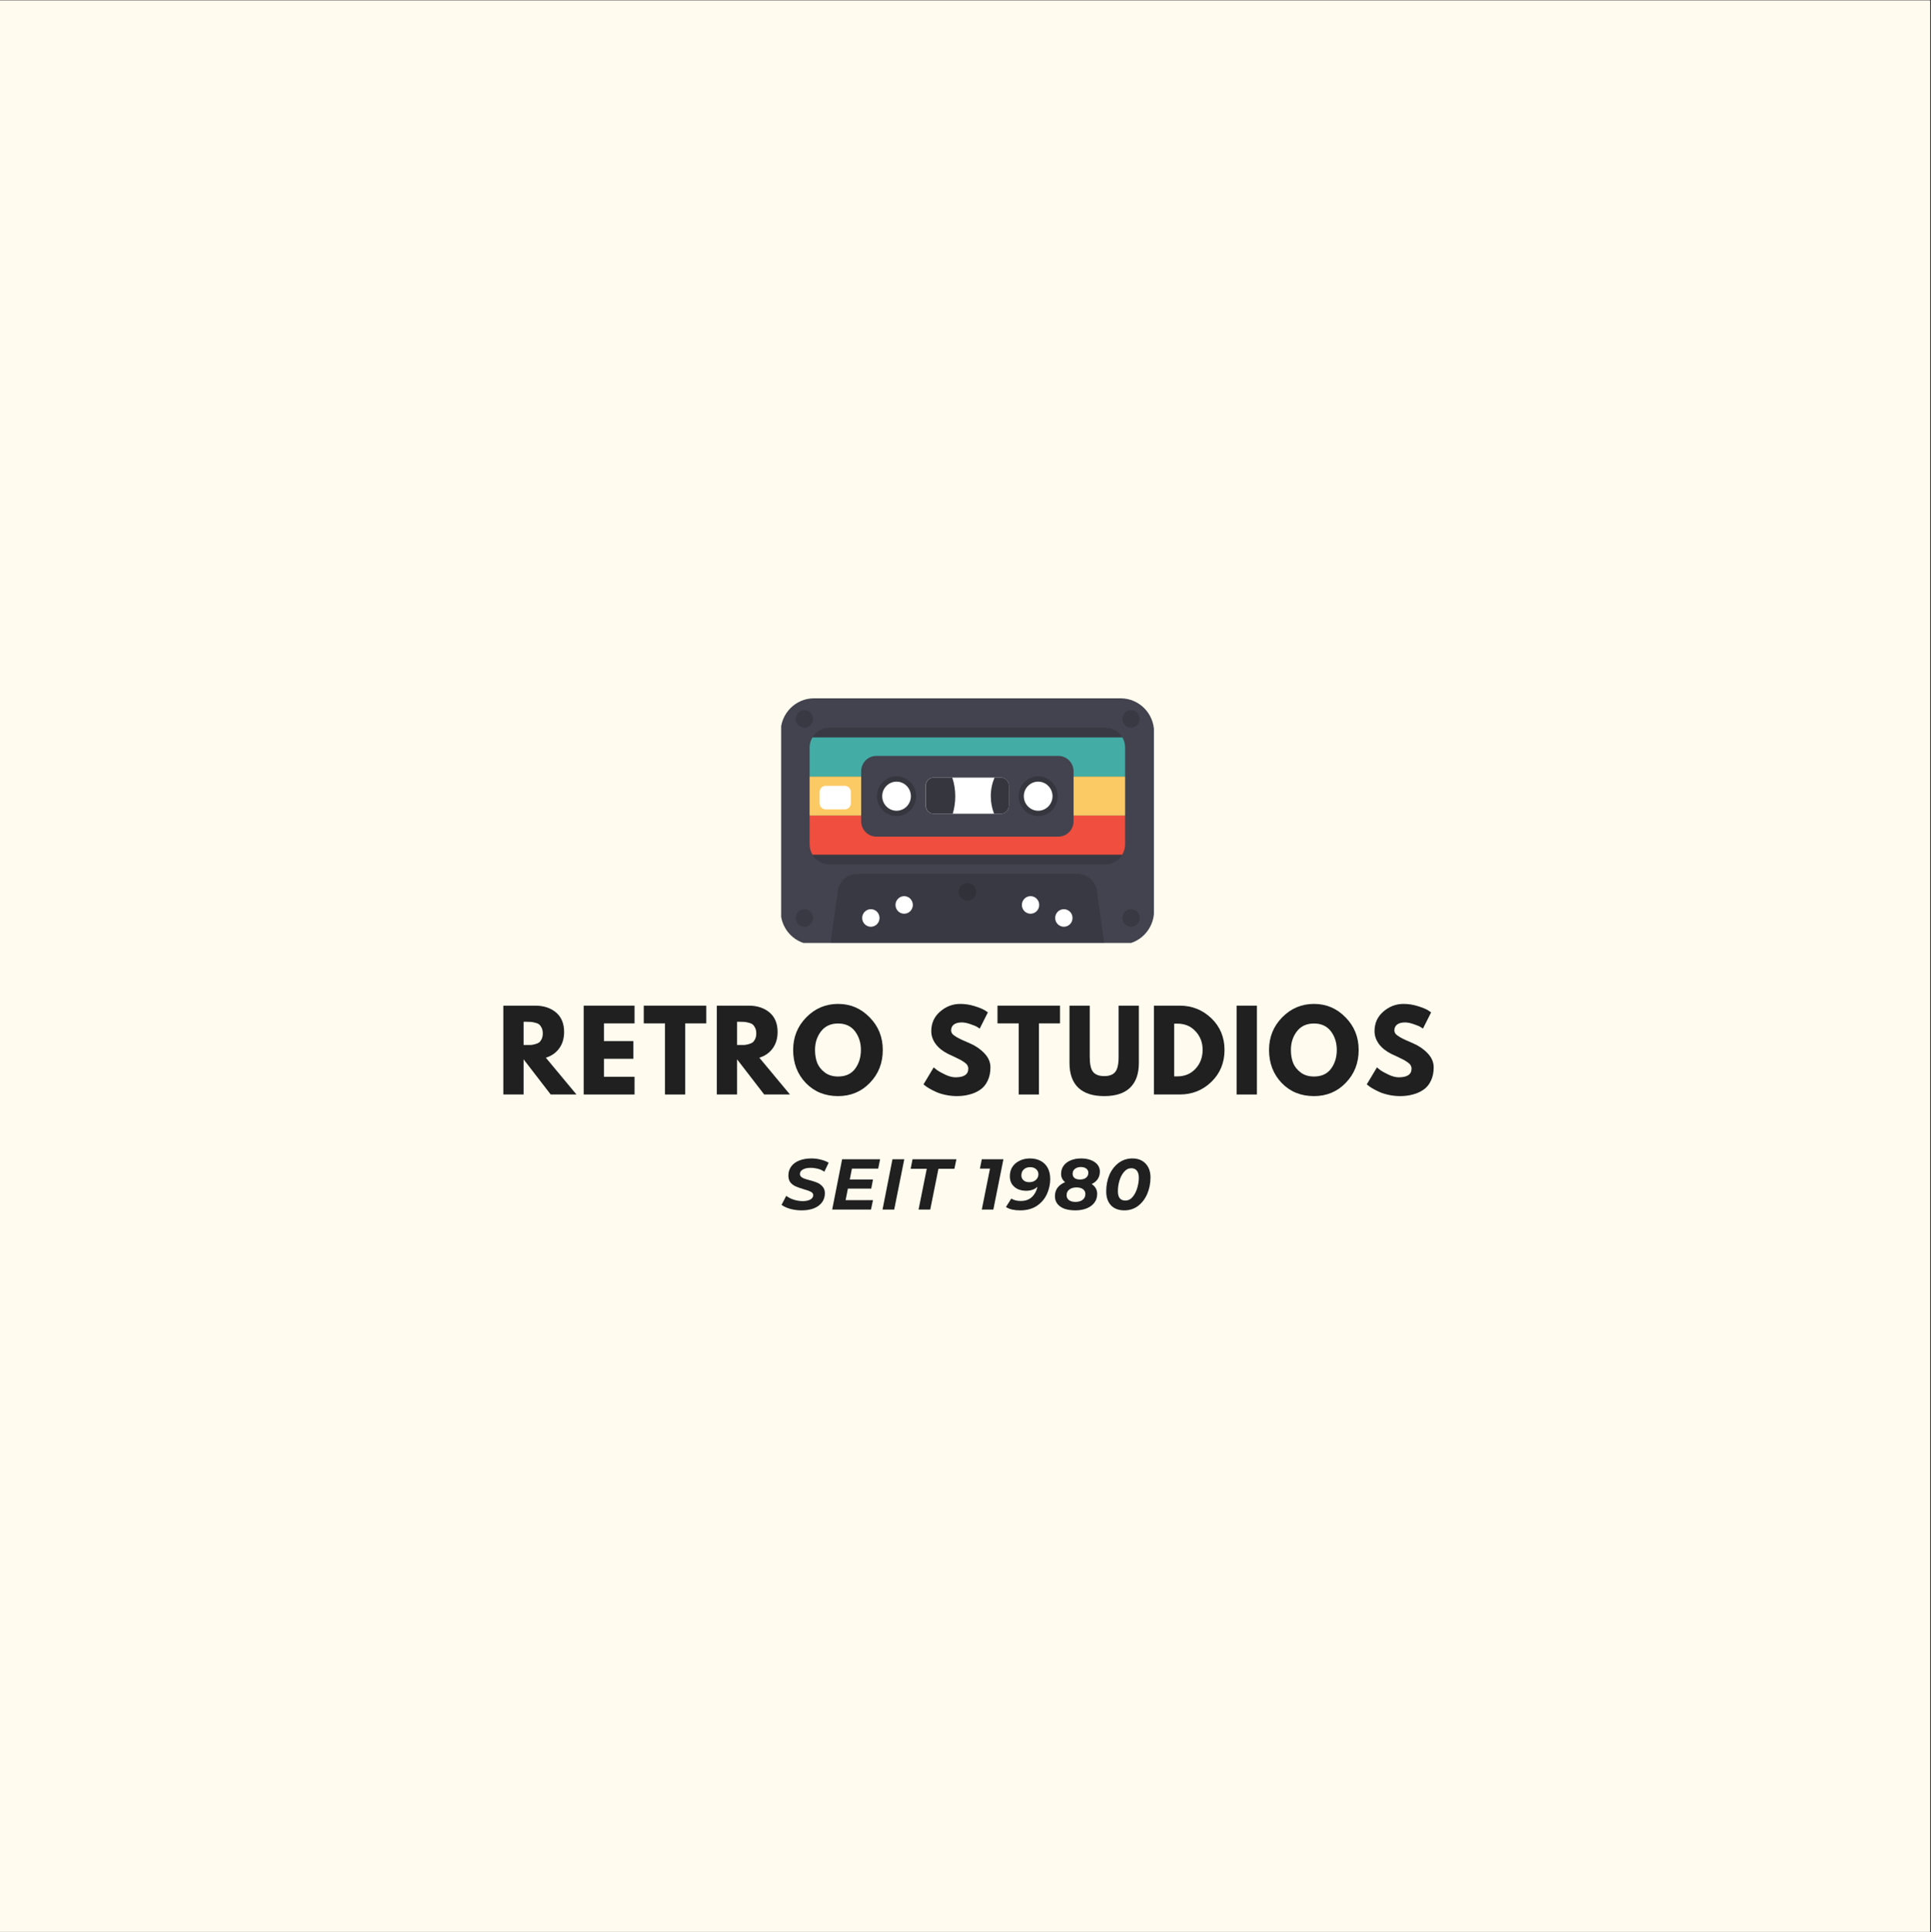 <?xml version="1.0" encoding="iso-8859-1"?>
<svg xmlns="http://www.w3.org/2000/svg" xmlns:xlink="http://www.w3.org/1999/xlink" width="224.88pt" height="225pt" viewBox="0 0 224.88 225" version="1.2">
	
	

	
	<rect x="0" y="0" width="224.88" height="225" fill="#333333" stroke="none"/>
	
	

	
	<defs>
		
		

		
		<g>
			
			

			
			<symbol overflow="visible" id="glyph0-0">
				
				

				
				<path style="stroke:none;" d="" animation_id="0"/>
				
				

			
			</symbol>
			
			

			
			<symbol overflow="visible" id="glyph0-1">
				
				

				
				<path style="stroke:none;" d="M 0.75 -10.344 L 4.453 -10.344 C 5.453 -10.344 6.266 -10.078 6.891 -9.547 C 7.516 -9.016 7.828 -8.258 7.828 -7.281 C 7.828 -6.52 7.633 -5.879 7.25 -5.359 C 6.875 -4.848 6.359 -4.488 5.703 -4.281 L 9.266 0 L 6.266 0 L 3.109 -4.094 L 3.109 0 L 0.75 0 Z M 3.109 -5.766 L 3.391 -5.766 C 3.609 -5.766 3.789 -5.766 3.938 -5.766 C 4.094 -5.773 4.266 -5.805 4.453 -5.859 C 4.648 -5.91 4.805 -5.977 4.922 -6.062 C 5.035 -6.156 5.133 -6.289 5.219 -6.469 C 5.301 -6.645 5.344 -6.859 5.344 -7.109 C 5.344 -7.359 5.301 -7.57 5.219 -7.75 C 5.133 -7.926 5.035 -8.062 4.922 -8.156 C 4.805 -8.25 4.648 -8.316 4.453 -8.359 C 4.266 -8.41 4.094 -8.441 3.938 -8.453 C 3.789 -8.461 3.609 -8.469 3.391 -8.469 L 3.109 -8.469 Z M 3.109 -5.766 " animation_id="1"/>
				
				

			
			</symbol>
			
			

			
			<symbol overflow="visible" id="glyph0-2">
				
				

				
				<path style="stroke:none;" d="M 6.672 -10.344 L 6.672 -8.281 L 3.109 -8.281 L 3.109 -6.219 L 6.531 -6.219 L 6.531 -4.156 L 3.109 -4.156 L 3.109 -2.062 L 6.672 -2.062 L 6.672 0 L 0.75 0 L 0.75 -10.344 Z M 6.672 -10.344 " animation_id="2"/>
				
				

			
			</symbol>
			
			

			
			<symbol overflow="visible" id="glyph0-3">
				
				

				
				<path style="stroke:none;" d="M 0.094 -8.281 L 0.094 -10.344 L 7.375 -10.344 L 7.375 -8.281 L 4.922 -8.281 L 4.922 0 L 2.562 0 L 2.562 -8.281 Z M 0.094 -8.281 " animation_id="3"/>
				
				

			
			</symbol>
			
			

			
			<symbol overflow="visible" id="glyph0-4">
				
				

				
				<path style="stroke:none;" d="M 0.281 -5.188 C 0.281 -6.676 0.789 -7.941 1.812 -8.984 C 2.832 -10.023 4.066 -10.547 5.516 -10.547 C 6.953 -10.547 8.176 -10.023 9.188 -8.984 C 10.207 -7.953 10.719 -6.688 10.719 -5.188 C 10.719 -3.664 10.219 -2.391 9.219 -1.359 C 8.227 -0.328 6.992 0.188 5.516 0.188 C 3.992 0.188 2.738 -0.32 1.75 -1.344 C 0.77 -2.375 0.281 -3.656 0.281 -5.188 Z M 2.828 -5.188 C 2.828 -4.633 2.91 -4.133 3.078 -3.688 C 3.254 -3.25 3.551 -2.875 3.969 -2.562 C 4.383 -2.25 4.898 -2.094 5.516 -2.094 C 6.391 -2.094 7.051 -2.395 7.5 -3 C 7.945 -3.602 8.172 -4.332 8.172 -5.188 C 8.172 -6.031 7.941 -6.754 7.484 -7.359 C 7.023 -7.961 6.367 -8.266 5.516 -8.266 C 4.66 -8.266 4 -7.961 3.531 -7.359 C 3.062 -6.754 2.828 -6.031 2.828 -5.188 Z M 2.828 -5.188 " animation_id="4"/>
				
				

			
			</symbol>
			
			

			
			<symbol overflow="visible" id="glyph0-5">
				
				

				
				<path style="stroke:none;" d="" animation_id="5"/>
				
				

			
			</symbol>
			
			

			
			<symbol overflow="visible" id="glyph0-6">
				
				

				
				<path style="stroke:none;" d="M 4.562 -10.547 C 5.125 -10.547 5.672 -10.461 6.203 -10.297 C 6.742 -10.129 7.145 -9.969 7.406 -9.812 L 7.781 -9.562 L 6.828 -7.672 C 6.754 -7.723 6.648 -7.789 6.516 -7.875 C 6.379 -7.957 6.125 -8.062 5.75 -8.188 C 5.383 -8.32 5.047 -8.391 4.734 -8.391 C 4.336 -8.391 4.031 -8.305 3.812 -8.141 C 3.602 -7.973 3.5 -7.75 3.5 -7.469 C 3.5 -7.32 3.547 -7.188 3.641 -7.062 C 3.742 -6.945 3.914 -6.816 4.156 -6.672 C 4.406 -6.535 4.617 -6.426 4.797 -6.344 C 4.984 -6.258 5.27 -6.133 5.656 -5.969 C 6.32 -5.688 6.891 -5.301 7.359 -4.812 C 7.836 -4.32 8.078 -3.77 8.078 -3.156 C 8.078 -2.562 7.969 -2.039 7.75 -1.594 C 7.539 -1.145 7.25 -0.797 6.875 -0.547 C 6.508 -0.297 6.098 -0.113 5.641 0 C 5.191 0.125 4.703 0.188 4.172 0.188 C 3.723 0.188 3.281 0.141 2.844 0.047 C 2.414 -0.047 2.051 -0.16 1.75 -0.297 C 1.457 -0.43 1.191 -0.566 0.953 -0.703 C 0.723 -0.836 0.555 -0.953 0.453 -1.047 L 0.281 -1.172 L 1.469 -3.156 C 1.57 -3.07 1.707 -2.961 1.875 -2.828 C 2.051 -2.703 2.363 -2.531 2.812 -2.312 C 3.258 -2.102 3.656 -2 4 -2 C 5 -2 5.5 -2.336 5.5 -3.016 C 5.5 -3.148 5.461 -3.281 5.391 -3.406 C 5.316 -3.531 5.191 -3.648 5.016 -3.766 C 4.836 -3.891 4.676 -3.988 4.531 -4.062 C 4.395 -4.133 4.172 -4.242 3.859 -4.391 C 3.547 -4.535 3.312 -4.645 3.156 -4.719 C 2.531 -5.031 2.047 -5.414 1.703 -5.875 C 1.359 -6.344 1.188 -6.844 1.188 -7.375 C 1.188 -8.301 1.531 -9.062 2.219 -9.656 C 2.906 -10.25 3.688 -10.547 4.562 -10.547 Z M 4.562 -10.547 " animation_id="6"/>
				
				

			
			</symbol>
			
			

			
			<symbol overflow="visible" id="glyph0-7">
				
				

				
				<path style="stroke:none;" d="M 8.703 -10.344 L 8.703 -3.672 C 8.703 -2.398 8.359 -1.438 7.672 -0.781 C 6.992 -0.133 5.992 0.188 4.672 0.188 C 3.348 0.188 2.344 -0.133 1.656 -0.781 C 0.969 -1.438 0.625 -2.398 0.625 -3.672 L 0.625 -10.344 L 2.984 -10.344 L 2.984 -4.359 C 2.984 -3.523 3.113 -2.945 3.375 -2.625 C 3.645 -2.301 4.078 -2.141 4.672 -2.141 C 5.266 -2.141 5.691 -2.301 5.953 -2.625 C 6.211 -2.945 6.344 -3.523 6.344 -4.359 L 6.344 -10.344 Z M 8.703 -10.344 " animation_id="7"/>
				
				

			
			</symbol>
			
			

			
			<symbol overflow="visible" id="glyph0-8">
				
				

				
				<path style="stroke:none;" d="M 0.75 -10.344 L 3.75 -10.344 C 5.188 -10.344 6.414 -9.852 7.438 -8.875 C 8.457 -7.895 8.969 -6.664 8.969 -5.188 C 8.969 -3.695 8.457 -2.457 7.438 -1.469 C 6.426 -0.488 5.195 0 3.75 0 L 0.75 0 Z M 3.109 -2.109 L 3.469 -2.109 C 4.332 -2.109 5.035 -2.398 5.578 -2.984 C 6.129 -3.566 6.41 -4.297 6.422 -5.172 C 6.422 -6.047 6.145 -6.773 5.594 -7.359 C 5.051 -7.953 4.344 -8.25 3.469 -8.25 L 3.109 -8.25 Z M 3.109 -2.109 " animation_id="8"/>
				
				

			
			</symbol>
			
			

			
			<symbol overflow="visible" id="glyph0-9">
				
				

				
				<path style="stroke:none;" d="M 3.109 -10.344 L 3.109 0 L 0.75 0 L 0.75 -10.344 Z M 3.109 -10.344 " animation_id="9"/>
				
				

			
			</symbol>
			
			

			
			<symbol overflow="visible" id="glyph1-0">
				
				

				
				<path style="stroke:none;" d="M 1.047 -5.859 L 5.297 -5.859 L 4.125 0 L -0.109 0 Z M 3.562 -0.578 L 4.5 -5.266 L 1.609 -5.266 L 0.672 -0.578 Z M 3.562 -0.578 " animation_id="10"/>
				
				

			
			</symbol>
			
			

			
			<symbol overflow="visible" id="glyph1-1">
				
				

				
				<path style="stroke:none;" d="M 2.281 0.094 C 1.82 0.094 1.379 0.035 0.953 -0.078 C 0.523 -0.203 0.188 -0.359 -0.062 -0.547 L 0.484 -1.594 C 0.754 -1.395 1.055 -1.242 1.391 -1.141 C 1.723 -1.035 2.066 -0.984 2.422 -0.984 C 2.785 -0.984 3.078 -1.047 3.297 -1.172 C 3.516 -1.297 3.625 -1.461 3.625 -1.672 C 3.625 -1.848 3.535 -1.977 3.359 -2.062 C 3.191 -2.156 2.922 -2.254 2.547 -2.359 C 2.16 -2.473 1.848 -2.582 1.609 -2.688 C 1.367 -2.789 1.16 -2.941 0.984 -3.141 C 0.816 -3.348 0.734 -3.625 0.734 -3.969 C 0.734 -4.363 0.844 -4.711 1.062 -5.016 C 1.281 -5.316 1.586 -5.547 1.984 -5.703 C 2.391 -5.867 2.863 -5.953 3.406 -5.953 C 3.801 -5.953 4.172 -5.906 4.516 -5.812 C 4.867 -5.727 5.172 -5.609 5.422 -5.453 L 4.922 -4.406 C 4.703 -4.562 4.453 -4.676 4.172 -4.75 C 3.898 -4.82 3.617 -4.859 3.328 -4.859 C 2.941 -4.859 2.633 -4.789 2.406 -4.656 C 2.188 -4.531 2.078 -4.359 2.078 -4.141 C 2.078 -4.016 2.125 -3.906 2.219 -3.812 C 2.312 -3.727 2.43 -3.66 2.578 -3.609 C 2.723 -3.555 2.926 -3.492 3.188 -3.422 C 3.562 -3.328 3.867 -3.227 4.109 -3.125 C 4.348 -3.02 4.551 -2.867 4.719 -2.672 C 4.895 -2.473 4.984 -2.211 4.984 -1.891 C 4.984 -1.484 4.867 -1.129 4.641 -0.828 C 4.422 -0.535 4.109 -0.305 3.703 -0.141 C 3.297 0.016 2.82 0.094 2.281 0.094 Z M 2.281 0.094 " animation_id="11"/>
				
				

			
			</symbol>
			
			

			
			<symbol overflow="visible" id="glyph1-2">
				
				

				
				<path style="stroke:none;" d="M 2.547 -4.766 L 2.297 -3.5 L 5 -3.5 L 4.797 -2.438 L 2.078 -2.438 L 1.812 -1.094 L 5 -1.094 L 4.766 0 L 0.25 0 L 1.406 -5.859 L 5.828 -5.859 L 5.609 -4.766 Z M 2.547 -4.766 " animation_id="12"/>
				
				

			
			</symbol>
			
			

			
			<symbol overflow="visible" id="glyph1-3">
				
				

				
				<path style="stroke:none;" d="M 1.406 -5.859 L 2.781 -5.859 L 1.609 0 L 0.25 0 Z M 1.406 -5.859 " animation_id="13"/>
				
				

			
			</symbol>
			
			

			
			<symbol overflow="visible" id="glyph1-4">
				
				

				
				<path style="stroke:none;" d="M 2.406 -4.75 L 0.531 -4.75 L 0.75 -5.859 L 5.859 -5.859 L 5.625 -4.75 L 3.766 -4.75 L 2.812 0 L 1.453 0 Z M 2.406 -4.75 " animation_id="14"/>
				
				

			
			</symbol>
			
			

			
			<symbol overflow="visible" id="glyph1-5">
				
				

				
				<path style="stroke:none;" d="" animation_id="15"/>
				
				

			
			</symbol>
			
			

			
			<symbol overflow="visible" id="glyph1-6">
				
				

				
				<path style="stroke:none;" d="M 3.297 -5.859 L 2.125 0 L 0.781 0 L 1.734 -4.766 L 0.562 -4.766 L 0.781 -5.859 Z M 3.297 -5.859 " animation_id="16"/>
				
				

			
			</symbol>
			
			

			
			<symbol overflow="visible" id="glyph1-7">
				
				

				
				<path style="stroke:none;" d="M 2.859 -5.953 C 3.328 -5.953 3.738 -5.859 4.094 -5.672 C 4.445 -5.492 4.723 -5.223 4.922 -4.859 C 5.117 -4.504 5.219 -4.066 5.219 -3.547 C 5.219 -2.961 5.094 -2.391 4.844 -1.828 C 4.594 -1.266 4.203 -0.801 3.672 -0.438 C 3.141 -0.082 2.484 0.094 1.703 0.094 C 1.379 0.094 1.07 0.062 0.781 0 C 0.488 -0.07 0.25 -0.172 0.062 -0.297 L 0.688 -1.281 C 0.969 -1.094 1.332 -1 1.781 -1 C 2.32 -1 2.754 -1.148 3.078 -1.453 C 3.41 -1.766 3.629 -2.164 3.734 -2.656 C 3.398 -2.344 2.961 -2.188 2.422 -2.188 C 2.066 -2.188 1.742 -2.25 1.453 -2.375 C 1.172 -2.508 0.941 -2.703 0.766 -2.953 C 0.598 -3.211 0.516 -3.52 0.516 -3.875 C 0.516 -4.289 0.613 -4.656 0.812 -4.969 C 1.02 -5.281 1.301 -5.52 1.656 -5.688 C 2.008 -5.863 2.41 -5.953 2.859 -5.953 Z M 2.781 -3.188 C 3.094 -3.188 3.348 -3.273 3.547 -3.453 C 3.742 -3.629 3.844 -3.848 3.844 -4.109 C 3.844 -4.348 3.754 -4.547 3.578 -4.703 C 3.398 -4.859 3.164 -4.938 2.875 -4.938 C 2.57 -4.938 2.328 -4.848 2.141 -4.672 C 1.953 -4.504 1.859 -4.273 1.859 -3.984 C 1.859 -3.742 1.941 -3.551 2.109 -3.406 C 2.273 -3.258 2.5 -3.188 2.781 -3.188 Z M 2.781 -3.188 " animation_id="17"/>
				
				

			
			</symbol>
			
			

			
			<symbol overflow="visible" id="glyph1-8">
				
				

				
				<path style="stroke:none;" d="M 4.469 -2.969 C 4.895 -2.688 5.109 -2.305 5.109 -1.828 C 5.109 -1.43 5 -1.086 4.781 -0.797 C 4.57 -0.516 4.273 -0.297 3.891 -0.141 C 3.504 0.016 3.062 0.094 2.562 0.094 C 2.082 0.094 1.66 0.031 1.297 -0.094 C 0.941 -0.227 0.664 -0.422 0.469 -0.672 C 0.281 -0.922 0.188 -1.211 0.188 -1.547 C 0.188 -1.93 0.285 -2.258 0.484 -2.531 C 0.691 -2.812 0.988 -3.031 1.375 -3.188 C 1.062 -3.438 0.906 -3.758 0.906 -4.156 C 0.906 -4.52 1.004 -4.836 1.203 -5.109 C 1.398 -5.379 1.676 -5.586 2.031 -5.734 C 2.383 -5.879 2.785 -5.953 3.234 -5.953 C 3.66 -5.953 4.035 -5.891 4.359 -5.766 C 4.691 -5.641 4.953 -5.461 5.141 -5.234 C 5.328 -5.004 5.422 -4.738 5.422 -4.438 C 5.422 -4.094 5.336 -3.797 5.172 -3.547 C 5.004 -3.305 4.77 -3.113 4.469 -2.969 Z M 3.203 -4.953 C 2.922 -4.953 2.691 -4.879 2.516 -4.734 C 2.336 -4.598 2.25 -4.406 2.25 -4.156 C 2.25 -3.957 2.32 -3.797 2.469 -3.672 C 2.625 -3.555 2.836 -3.5 3.109 -3.5 C 3.398 -3.5 3.633 -3.566 3.812 -3.703 C 3.988 -3.848 4.078 -4.039 4.078 -4.281 C 4.078 -4.488 4 -4.648 3.844 -4.766 C 3.688 -4.891 3.473 -4.953 3.203 -4.953 Z M 2.578 -0.891 C 2.93 -0.891 3.211 -0.973 3.422 -1.141 C 3.629 -1.305 3.734 -1.531 3.734 -1.812 C 3.734 -2.051 3.641 -2.238 3.453 -2.375 C 3.273 -2.508 3.023 -2.578 2.703 -2.578 C 2.348 -2.578 2.066 -2.492 1.859 -2.328 C 1.648 -2.172 1.547 -1.953 1.547 -1.672 C 1.547 -1.43 1.641 -1.238 1.828 -1.094 C 2.016 -0.957 2.266 -0.891 2.578 -0.891 Z M 2.578 -0.891 " animation_id="18"/>
				
				

			
			</symbol>
			
			

			
			<symbol overflow="visible" id="glyph1-9">
				
				

				
				<path style="stroke:none;" d="M 2.5 0.094 C 1.844 0.094 1.328 -0.098 0.953 -0.484 C 0.578 -0.879 0.391 -1.422 0.391 -2.109 C 0.391 -2.816 0.516 -3.461 0.766 -4.047 C 1.023 -4.629 1.383 -5.094 1.844 -5.438 C 2.312 -5.781 2.844 -5.953 3.438 -5.953 C 4.082 -5.953 4.594 -5.754 4.969 -5.359 C 5.352 -4.961 5.547 -4.422 5.547 -3.734 C 5.547 -3.035 5.414 -2.391 5.156 -1.797 C 4.895 -1.211 4.535 -0.75 4.078 -0.406 C 3.617 -0.07 3.094 0.094 2.5 0.094 Z M 2.625 -1.047 C 2.945 -1.047 3.223 -1.18 3.453 -1.453 C 3.691 -1.734 3.875 -2.082 4 -2.5 C 4.125 -2.914 4.188 -3.316 4.188 -3.703 C 4.188 -4.078 4.109 -4.352 3.953 -4.531 C 3.805 -4.719 3.594 -4.812 3.312 -4.812 C 2.988 -4.812 2.707 -4.672 2.469 -4.391 C 2.227 -4.109 2.047 -3.758 1.922 -3.344 C 1.805 -2.926 1.75 -2.523 1.75 -2.141 C 1.75 -1.773 1.82 -1.5 1.969 -1.312 C 2.125 -1.133 2.344 -1.047 2.625 -1.047 Z M 2.625 -1.047 " animation_id="19"/>
				
				

			
			</symbol>
			
			

		
		</g>
		
		

		
		<clipPath id="clip1">
			
			
  
			
			<path d="M 0 0.059 L 224.762 0.059 L 224.762 224.938 L 0 224.938 Z M 0 0.059 " animation_id="20"/>
			
			

		
		</clipPath>
		
		

		
		<clipPath id="clip2">
			
			
  
			
			<path d="M 90.973 81.316 L 134.383 81.316 L 134.383 109.801 L 90.973 109.801 Z M 90.973 81.316 " animation_id="21"/>
			
			

		
		</clipPath>
		
		

		
		<clipPath id="clip3">
			
			
  
			
			<path d="M 96 101 L 129 101 L 129 109.801 L 96 109.801 Z M 96 101 " animation_id="22"/>
			
			

		
		</clipPath>
		
		

	
	</defs>
	
	

	
	<g id="surface1">
		
		

		
		<g clip-path="url(#clip1)" clip-rule="nonzero">
			
			

			
			<path style=" stroke:none;fill-rule:nonzero;fill:rgb(100%,100%,100%);fill-opacity:1;" d="M 0 0.059 L 224.879 0.059 L 224.879 224.941 L 0 224.941 Z M 0 0.059 " animation_id="23"/>
			
			

			
			<path style=" stroke:none;fill-rule:nonzero;fill:rgb(100%,98.819%,93.729%);fill-opacity:1;" d="M 0 0.059 L 224.879 0.059 L 224.879 224.941 L 0 224.941 Z M 0 0.059 " animation_id="24"/>
			
			

		
		</g>
		
		

		
		<g style="fill:rgb(12.549%,12.549%,12.549%);fill-opacity:1;">
			
			
  
			
			<use xlink:href="#glyph0-1" x="57.867" y="127.447"/>
			
			

		
		</g>
		
		

		
		<g style="fill:rgb(12.549%,12.549%,12.549%);fill-opacity:1;">
			
			
  
			
			<use xlink:href="#glyph0-2" x="67.225" y="127.447"/>
			
			

		
		</g>
		
		

		
		<g style="fill:rgb(12.549%,12.549%,12.549%);fill-opacity:1;">
			
			
  
			
			<use xlink:href="#glyph0-3" x="74.877" y="127.447"/>
			
			

		
		</g>
		
		

		
		<g style="fill:rgb(12.549%,12.549%,12.549%);fill-opacity:1;">
			
			
  
			
			<use xlink:href="#glyph0-1" x="82.73" y="127.447"/>
			
			

		
		</g>
		
		

		
		<g style="fill:rgb(12.549%,12.549%,12.549%);fill-opacity:1;">
			
			
  
			
			<use xlink:href="#glyph0-4" x="92.088" y="127.447"/>
			
			

		
		</g>
		
		

		
		<g style="fill:rgb(12.549%,12.549%,12.549%);fill-opacity:1;">
			
			
  
			
			<use xlink:href="#glyph0-5" x="103.466" y="127.447"/>
			
			

		
		</g>
		
		

		
		<g style="fill:rgb(12.549%,12.549%,12.549%);fill-opacity:1;">
			
			
  
			
			<use xlink:href="#glyph0-6" x="107.267" y="127.447"/>
			
			

		
		</g>
		
		

		
		<g style="fill:rgb(12.549%,12.549%,12.549%);fill-opacity:1;">
			
			
  
			
			<use xlink:href="#glyph0-3" x="116.073" y="127.447"/>
			
			

		
		</g>
		
		

		
		<g style="fill:rgb(12.549%,12.549%,12.549%);fill-opacity:1;">
			
			
  
			
			<use xlink:href="#glyph0-7" x="123.926" y="127.447"/>
			
			

		
		</g>
		
		

		
		<g style="fill:rgb(12.549%,12.549%,12.549%);fill-opacity:1;">
			
			
  
			
			<use xlink:href="#glyph0-8" x="133.635" y="127.447"/>
			
			

		
		</g>
		
		

		
		<g style="fill:rgb(12.549%,12.549%,12.549%);fill-opacity:1;">
			
			
  
			
			<use xlink:href="#glyph0-9" x="143.269" y="127.447"/>
			
			

		
		</g>
		
		

		
		<g style="fill:rgb(12.549%,12.549%,12.549%);fill-opacity:1;">
			
			
  
			
			<use xlink:href="#glyph0-4" x="147.509" y="127.447"/>
			
			

		
		</g>
		
		

		
		<g style="fill:rgb(12.549%,12.549%,12.549%);fill-opacity:1;">
			
			
  
			
			<use xlink:href="#glyph0-6" x="158.887" y="127.447"/>
			
			

		
		</g>
		
		

		
		<g style="fill:rgb(12.549%,12.549%,12.549%);fill-opacity:1;">
			
			
  
			
			<use xlink:href="#glyph1-1" x="91.08" y="140.846"/>
			
			

		
		</g>
		
		

		
		<g style="fill:rgb(12.549%,12.549%,12.549%);fill-opacity:1;">
			
			
  
			
			<use xlink:href="#glyph1-2" x="96.666" y="140.846"/>
			
			

		
		</g>
		
		

		
		<g style="fill:rgb(12.549%,12.549%,12.549%);fill-opacity:1;">
			
			
  
			
			<use xlink:href="#glyph1-3" x="102.529" y="140.846"/>
			
			

		
		</g>
		
		

		
		<g style="fill:rgb(12.549%,12.549%,12.549%);fill-opacity:1;">
			
			
  
			
			<use xlink:href="#glyph1-4" x="105.523" y="140.846"/>
			
			

		
		</g>
		
		

		
		<g style="fill:rgb(12.549%,12.549%,12.549%);fill-opacity:1;">
			
			
  
			
			<use xlink:href="#glyph1-5" x="110.942" y="140.846"/>
			
			

		
		</g>
		
		

		
		<g style="fill:rgb(12.549%,12.549%,12.549%);fill-opacity:1;">
			
			
  
			
			<use xlink:href="#glyph1-6" x="113.559" y="140.846"/>
			
			

		
		</g>
		
		

		
		<g style="fill:rgb(12.549%,12.549%,12.549%);fill-opacity:1;">
			
			
  
			
			<use xlink:href="#glyph1-7" x="117.089" y="140.846"/>
			
			

		
		</g>
		
		

		
		<g style="fill:rgb(12.549%,12.549%,12.549%);fill-opacity:1;">
			
			
  
			
			<use xlink:href="#glyph1-8" x="122.667" y="140.846"/>
			
			

		
		</g>
		
		

		
		<g style="fill:rgb(12.549%,12.549%,12.549%);fill-opacity:1;">
			
			
  
			
			<use xlink:href="#glyph1-9" x="128.437" y="140.846"/>
			
			

		
		</g>
		
		

		
		<g clip-path="url(#clip2)" clip-rule="nonzero">
			
			

			
			<path style=" stroke:none;fill-rule:nonzero;fill:rgb(26.27%,26.27%,30.98%);fill-opacity:1;" d="M 134.402 85.25 L 134.402 106.062 C 134.402 108.234 132.664 109.996 130.523 109.996 L 94.789 109.996 C 92.648 110.016 90.91 108.25 90.91 106.062 L 90.91 85.25 C 90.91 83.082 92.648 81.316 94.789 81.316 L 130.504 81.316 C 132.664 81.316 134.402 83.082 134.402 85.25 Z M 134.402 85.25 " animation_id="25"/>
			
			

		
		</g>
		
		

		
		<path style=" stroke:none;fill-rule:nonzero;fill:rgb(0%,0%,0%);fill-opacity:0.149;" d="M 131.027 87.051 L 131.027 98.32 C 131.027 98.762 130.906 99.168 130.695 99.52 C 130.594 99.695 130.473 99.855 130.312 100.012 C 129.914 100.402 129.355 100.648 128.75 100.648 L 96.566 100.648 C 95.957 100.648 95.398 100.402 95 100.012 C 94.844 99.871 94.719 99.715 94.617 99.52 C 94.406 99.168 94.285 98.762 94.285 98.32 L 94.285 87.051 C 94.285 86.609 94.406 86.203 94.617 85.867 C 95.016 85.199 95.746 84.738 96.566 84.738 L 128.75 84.738 C 129.582 84.738 130.297 85.18 130.695 85.867 C 130.906 86.203 131.027 86.609 131.027 87.051 Z M 131.027 87.051 " animation_id="26"/>
		
		

		
		<g clip-path="url(#clip3)" clip-rule="nonzero">
			
			

			
			<path style=" stroke:none;fill-rule:nonzero;fill:rgb(0%,0%,0%);fill-opacity:0.149;" d="M 128.625 110.016 L 96.688 110.016 L 97.52 104.125 C 97.52 102.801 98.582 101.742 99.871 101.742 L 125.441 101.742 C 126.746 101.742 127.793 102.816 127.793 104.125 Z M 128.625 110.016 " animation_id="27"/>
			
			

		
		</g>
		
		

		
		<path style=" stroke:none;fill-rule:nonzero;fill:rgb(0%,0%,0%);fill-opacity:0.149;" d="M 94.688 106.891 C 94.688 107.027 94.66 107.16 94.609 107.285 C 94.559 107.41 94.484 107.52 94.391 107.617 C 94.297 107.711 94.188 107.785 94.062 107.836 C 93.938 107.891 93.809 107.914 93.676 107.914 C 93.543 107.914 93.414 107.891 93.289 107.836 C 93.168 107.785 93.059 107.711 92.965 107.617 C 92.867 107.52 92.797 107.41 92.746 107.285 C 92.691 107.16 92.668 107.027 92.668 106.891 C 92.668 106.758 92.691 106.625 92.746 106.5 C 92.797 106.375 92.867 106.266 92.965 106.168 C 93.059 106.074 93.168 106 93.289 105.949 C 93.414 105.895 93.543 105.871 93.676 105.871 C 93.809 105.871 93.938 105.895 94.062 105.949 C 94.188 106 94.297 106.074 94.391 106.168 C 94.484 106.266 94.559 106.375 94.609 106.5 C 94.66 106.625 94.688 106.758 94.688 106.891 Z M 94.688 106.891 " animation_id="28"/>
		
		

		
		<path style=" stroke:none;fill-rule:nonzero;fill:rgb(0%,0%,0%);fill-opacity:0.149;" d="M 113.664 103.859 C 113.664 103.996 113.641 104.125 113.59 104.25 C 113.539 104.375 113.465 104.484 113.371 104.582 C 113.273 104.68 113.168 104.75 113.043 104.805 C 112.918 104.855 112.789 104.883 112.656 104.883 C 112.523 104.883 112.395 104.855 112.27 104.805 C 112.148 104.75 112.039 104.68 111.941 104.582 C 111.848 104.484 111.777 104.375 111.723 104.25 C 111.672 104.125 111.648 103.996 111.648 103.859 C 111.648 103.723 111.672 103.594 111.723 103.469 C 111.777 103.344 111.848 103.23 111.941 103.137 C 112.039 103.039 112.148 102.965 112.27 102.914 C 112.395 102.863 112.523 102.836 112.656 102.836 C 112.789 102.836 112.918 102.863 113.043 102.914 C 113.168 102.965 113.273 103.039 113.371 103.137 C 113.465 103.23 113.539 103.344 113.59 103.469 C 113.641 103.594 113.664 103.723 113.664 103.859 Z M 113.664 103.859 " animation_id="29"/>
		
		

		
		<path style=" stroke:none;fill-rule:nonzero;fill:rgb(0%,0%,0%);fill-opacity:0.149;" d="M 132.73 106.891 C 132.73 107.027 132.707 107.16 132.656 107.285 C 132.605 107.41 132.531 107.52 132.438 107.617 C 132.344 107.711 132.234 107.785 132.109 107.836 C 131.984 107.891 131.855 107.914 131.723 107.914 C 131.59 107.914 131.461 107.891 131.336 107.836 C 131.215 107.785 131.105 107.711 131.012 107.617 C 130.914 107.52 130.844 107.41 130.793 107.285 C 130.738 107.16 130.715 107.027 130.715 106.891 C 130.715 106.758 130.738 106.625 130.793 106.5 C 130.844 106.375 130.914 106.266 131.012 106.168 C 131.105 106.074 131.215 106 131.336 105.949 C 131.461 105.895 131.59 105.871 131.723 105.871 C 131.855 105.871 131.984 105.895 132.109 105.949 C 132.234 106 132.344 106.074 132.438 106.168 C 132.531 106.266 132.605 106.375 132.656 106.5 C 132.707 106.625 132.73 106.758 132.73 106.891 Z M 132.73 106.891 " animation_id="30"/>
		
		

		
		<path style=" stroke:none;fill-rule:nonzero;fill:rgb(0%,0%,0%);fill-opacity:0.149;" d="M 94.688 83.715 C 94.688 83.852 94.66 83.98 94.609 84.109 C 94.559 84.234 94.484 84.344 94.391 84.438 C 94.297 84.535 94.188 84.609 94.062 84.66 C 93.938 84.715 93.809 84.738 93.676 84.738 C 93.543 84.738 93.414 84.715 93.289 84.66 C 93.168 84.609 93.059 84.535 92.965 84.438 C 92.867 84.344 92.797 84.234 92.746 84.109 C 92.691 83.98 92.668 83.852 92.668 83.715 C 92.668 83.582 92.691 83.449 92.746 83.324 C 92.797 83.199 92.867 83.09 92.965 82.992 C 93.059 82.898 93.168 82.824 93.289 82.77 C 93.414 82.719 93.543 82.691 93.676 82.691 C 93.809 82.691 93.938 82.719 94.062 82.77 C 94.188 82.824 94.297 82.898 94.391 82.992 C 94.484 83.09 94.559 83.199 94.609 83.324 C 94.66 83.449 94.688 83.582 94.688 83.715 Z M 94.688 83.715 " animation_id="31"/>
		
		

		
		<path style=" stroke:none;fill-rule:nonzero;fill:rgb(0%,0%,0%);fill-opacity:0.149;" d="M 132.73 83.715 C 132.73 83.852 132.707 83.98 132.656 84.109 C 132.605 84.234 132.531 84.344 132.438 84.438 C 132.344 84.535 132.234 84.609 132.109 84.66 C 131.984 84.715 131.855 84.738 131.723 84.738 C 131.59 84.738 131.461 84.715 131.336 84.66 C 131.215 84.609 131.105 84.535 131.012 84.438 C 130.914 84.344 130.844 84.234 130.793 84.109 C 130.738 83.98 130.715 83.852 130.715 83.715 C 130.715 83.582 130.738 83.449 130.793 83.324 C 130.844 83.199 130.914 83.09 131.012 82.992 C 131.105 82.898 131.215 82.824 131.336 82.77 C 131.461 82.719 131.59 82.691 131.723 82.691 C 131.855 82.691 131.984 82.719 132.109 82.77 C 132.234 82.824 132.344 82.898 132.438 82.992 C 132.531 83.09 132.605 83.199 132.656 83.324 C 132.707 83.449 132.73 83.582 132.73 83.715 Z M 132.73 83.715 " animation_id="32"/>
		
		

		
		<path style=" stroke:none;fill-rule:nonzero;fill:rgb(100%,100%,100%);fill-opacity:1;" d="M 102.426 106.891 C 102.426 107.027 102.402 107.16 102.352 107.285 C 102.301 107.41 102.227 107.52 102.133 107.617 C 102.035 107.711 101.93 107.785 101.805 107.836 C 101.68 107.891 101.551 107.914 101.418 107.914 C 101.285 107.914 101.156 107.891 101.031 107.836 C 100.91 107.785 100.801 107.711 100.703 107.617 C 100.609 107.52 100.539 107.41 100.484 107.285 C 100.434 107.16 100.41 107.027 100.41 106.891 C 100.41 106.758 100.434 106.625 100.484 106.5 C 100.539 106.375 100.609 106.266 100.703 106.168 C 100.801 106.074 100.91 106 101.031 105.949 C 101.156 105.895 101.285 105.871 101.418 105.871 C 101.551 105.871 101.68 105.895 101.805 105.949 C 101.93 106 102.035 106.074 102.133 106.168 C 102.227 106.266 102.301 106.375 102.352 106.5 C 102.402 106.625 102.426 106.758 102.426 106.891 Z M 102.426 106.891 " animation_id="33"/>
		
		

		
		<path style=" stroke:none;fill-rule:nonzero;fill:rgb(100%,100%,100%);fill-opacity:1;" d="M 106.309 105.375 C 106.309 105.512 106.281 105.641 106.23 105.766 C 106.18 105.891 106.105 106.004 106.012 106.098 C 105.918 106.195 105.809 106.27 105.684 106.32 C 105.559 106.371 105.43 106.398 105.297 106.398 C 105.164 106.398 105.035 106.371 104.91 106.32 C 104.789 106.27 104.68 106.195 104.586 106.098 C 104.488 106.004 104.418 105.891 104.367 105.766 C 104.312 105.641 104.289 105.512 104.289 105.375 C 104.289 105.238 104.312 105.109 104.367 104.984 C 104.418 104.859 104.488 104.75 104.586 104.652 C 104.68 104.555 104.789 104.48 104.91 104.43 C 105.035 104.379 105.164 104.352 105.297 104.352 C 105.43 104.352 105.559 104.379 105.684 104.43 C 105.809 104.48 105.918 104.555 106.012 104.652 C 106.105 104.75 106.18 104.859 106.23 104.984 C 106.281 105.109 106.309 105.238 106.309 105.375 Z M 106.309 105.375 " animation_id="34"/>
		
		

		
		<path style=" stroke:none;fill-rule:nonzero;fill:rgb(100%,100%,100%);fill-opacity:1;" d="M 124.902 106.891 C 124.902 107.027 124.879 107.16 124.828 107.285 C 124.777 107.41 124.703 107.52 124.609 107.617 C 124.512 107.711 124.406 107.785 124.281 107.836 C 124.156 107.891 124.027 107.914 123.895 107.914 C 123.762 107.914 123.633 107.891 123.508 107.836 C 123.387 107.785 123.277 107.711 123.18 107.617 C 123.086 107.52 123.016 107.41 122.961 107.285 C 122.91 107.16 122.887 107.027 122.887 106.891 C 122.887 106.758 122.91 106.625 122.961 106.5 C 123.016 106.375 123.086 106.266 123.18 106.168 C 123.277 106.074 123.387 106 123.508 105.949 C 123.633 105.895 123.762 105.871 123.895 105.871 C 124.027 105.871 124.156 105.895 124.281 105.949 C 124.406 106 124.512 106.074 124.609 106.168 C 124.703 106.266 124.777 106.375 124.828 106.5 C 124.879 106.625 124.902 106.758 124.902 106.891 Z M 124.902 106.891 " animation_id="35"/>
		
		

		
		<path style=" stroke:none;fill-rule:nonzero;fill:rgb(94.119%,30.589%,24.309%);fill-opacity:1;" d="M 131.027 94.969 L 131.027 98.32 C 131.027 98.762 130.906 99.168 130.695 99.52 L 94.617 99.52 C 94.406 99.168 94.285 98.762 94.285 98.32 L 94.285 94.969 Z M 131.027 94.969 " animation_id="36"/>
		
		

		
		<path style=" stroke:none;fill-rule:nonzero;fill:rgb(98.819%,79.219%,39.22%);fill-opacity:1;" d="M 94.285 90.418 L 131.027 90.418 L 131.027 94.969 L 94.285 94.969 Z M 94.285 90.418 " animation_id="37"/>
		
		

		
		<path style=" stroke:none;fill-rule:nonzero;fill:rgb(26.27%,67.839%,64.709%);fill-opacity:1;" d="M 131.027 87.051 L 131.027 90.418 L 94.285 90.418 L 94.285 87.051 C 94.285 86.609 94.406 86.203 94.617 85.867 L 130.715 85.867 C 130.906 86.203 131.027 86.609 131.027 87.051 Z M 131.027 87.051 " animation_id="38"/>
		
		

		
		<path style=" stroke:none;fill-rule:nonzero;fill:rgb(100%,100%,100%);fill-opacity:1;" d="M 121.023 105.375 C 121.023 105.512 121 105.641 120.949 105.766 C 120.895 105.891 120.824 106.004 120.73 106.098 C 120.633 106.195 120.523 106.27 120.402 106.32 C 120.277 106.371 120.148 106.398 120.016 106.398 C 119.883 106.398 119.754 106.371 119.629 106.32 C 119.504 106.27 119.395 106.195 119.301 106.098 C 119.207 106.004 119.133 105.891 119.082 105.766 C 119.031 105.641 119.008 105.512 119.008 105.375 C 119.008 105.238 119.031 105.109 119.082 104.984 C 119.133 104.859 119.207 104.75 119.301 104.652 C 119.395 104.555 119.504 104.48 119.629 104.43 C 119.754 104.379 119.883 104.352 120.016 104.352 C 120.148 104.352 120.277 104.379 120.402 104.43 C 120.523 104.48 120.633 104.555 120.73 104.652 C 120.824 104.75 120.895 104.859 120.949 104.984 C 121 105.109 121.023 105.238 121.023 105.375 Z M 121.023 105.375 " animation_id="39"/>
		
		

		
		<path style=" stroke:none;fill-rule:nonzero;fill:rgb(26.27%,26.27%,30.98%);fill-opacity:1;" d="M 123.25 97.422 L 102.062 97.422 C 101.07 97.422 100.289 96.609 100.289 95.621 L 100.289 89.82 C 100.289 88.812 101.086 88.02 102.062 88.02 L 123.25 88.02 C 124.242 88.02 125.027 88.832 125.027 89.82 L 125.027 95.621 C 125.027 96.609 124.242 97.422 123.25 97.422 Z M 123.25 97.422 " animation_id="40"/>
		
		

		
		<path style=" stroke:none;fill-rule:nonzero;fill:rgb(100%,100%,100%);fill-opacity:1;" d="M 117.492 91.496 L 117.492 93.805 C 117.492 94.336 117.074 94.758 116.555 94.758 L 108.742 94.758 C 108.219 94.758 107.805 94.336 107.805 93.805 L 107.805 91.496 C 107.805 90.965 108.219 90.543 108.742 90.543 L 116.555 90.543 C 117.074 90.543 117.492 90.965 117.492 91.496 Z M 117.492 91.496 " animation_id="41"/>
		
		

		
		<path style=" stroke:none;fill-rule:nonzero;fill:rgb(26.27%,26.27%,30.98%);fill-opacity:1;" d="M 111.246 92.711 C 111.246 93.434 111.145 94.105 110.953 94.758 L 108.758 94.758 C 108.238 94.758 107.82 94.336 107.82 93.805 L 107.82 91.496 C 107.82 90.965 108.238 90.543 108.758 90.543 L 110.898 90.543 C 111.125 91.23 111.246 91.953 111.246 92.711 Z M 111.246 92.711 " animation_id="42"/>
		
		

		
		<path style=" stroke:none;fill-rule:nonzero;fill:rgb(0%,0%,0%);fill-opacity:0.2;" d="M 123.18 92.711 C 123.18 93.02 123.125 93.312 123.008 93.594 C 122.891 93.879 122.727 94.129 122.516 94.344 C 122.301 94.562 122.055 94.73 121.773 94.848 C 121.496 94.965 121.203 95.023 120.902 95.023 C 120.602 95.023 120.309 94.965 120.031 94.848 C 119.75 94.73 119.504 94.562 119.293 94.344 C 119.078 94.129 118.914 93.879 118.797 93.594 C 118.68 93.312 118.625 93.02 118.625 92.711 C 118.625 92.406 118.68 92.109 118.797 91.828 C 118.914 91.543 119.078 91.293 119.293 91.078 C 119.504 90.859 119.75 90.695 120.031 90.578 C 120.309 90.461 120.602 90.402 120.902 90.402 C 121.203 90.402 121.496 90.461 121.773 90.578 C 122.055 90.695 122.301 90.859 122.516 91.078 C 122.727 91.293 122.891 91.543 123.008 91.828 C 123.125 92.109 123.18 92.406 123.18 92.711 Z M 123.18 92.711 " animation_id="43"/>
		
		

		
		<path style=" stroke:none;fill-rule:nonzero;fill:rgb(100%,100%,100%);fill-opacity:1;" d="M 122.574 92.711 C 122.574 92.938 122.531 93.152 122.445 93.359 C 122.359 93.566 122.238 93.75 122.082 93.91 C 121.926 94.066 121.746 94.191 121.543 94.277 C 121.336 94.363 121.125 94.406 120.902 94.406 C 120.68 94.406 120.469 94.363 120.262 94.277 C 120.059 94.191 119.879 94.066 119.723 93.91 C 119.566 93.75 119.445 93.566 119.359 93.359 C 119.273 93.152 119.234 92.938 119.234 92.711 C 119.234 92.488 119.273 92.27 119.359 92.062 C 119.445 91.855 119.566 91.672 119.723 91.516 C 119.879 91.355 120.059 91.234 120.262 91.148 C 120.469 91.062 120.68 91.02 120.902 91.02 C 121.125 91.02 121.336 91.062 121.543 91.148 C 121.746 91.234 121.926 91.355 122.082 91.516 C 122.238 91.672 122.359 91.855 122.445 92.062 C 122.531 92.27 122.574 92.488 122.574 92.711 Z M 122.574 92.711 " animation_id="44"/>
		
		

		
		<path style=" stroke:none;fill-rule:nonzero;fill:rgb(0%,0%,0%);fill-opacity:0.2;" d="M 106.688 92.711 C 106.688 93.02 106.633 93.312 106.516 93.594 C 106.398 93.879 106.234 94.129 106.023 94.344 C 105.809 94.562 105.562 94.73 105.281 94.848 C 105.004 94.965 104.711 95.023 104.41 95.023 C 104.109 95.023 103.816 94.965 103.539 94.848 C 103.258 94.73 103.012 94.562 102.801 94.344 C 102.586 94.129 102.422 93.879 102.305 93.594 C 102.188 93.312 102.133 93.02 102.133 92.711 C 102.133 92.406 102.188 92.109 102.305 91.828 C 102.422 91.543 102.586 91.293 102.801 91.078 C 103.012 90.859 103.258 90.695 103.539 90.578 C 103.816 90.461 104.109 90.402 104.41 90.402 C 104.711 90.402 105.004 90.461 105.281 90.578 C 105.562 90.695 105.809 90.859 106.023 91.078 C 106.234 91.293 106.398 91.543 106.516 91.828 C 106.633 92.109 106.688 92.406 106.688 92.711 Z M 106.688 92.711 " animation_id="45"/>
		
		

		
		<path style=" stroke:none;fill-rule:nonzero;fill:rgb(100%,100%,100%);fill-opacity:1;" d="M 106.082 92.711 C 106.082 92.938 106.039 93.152 105.953 93.359 C 105.867 93.566 105.746 93.75 105.59 93.91 C 105.434 94.066 105.254 94.191 105.051 94.277 C 104.844 94.363 104.633 94.406 104.41 94.406 C 104.188 94.406 103.977 94.363 103.77 94.277 C 103.566 94.191 103.387 94.066 103.23 93.91 C 103.074 93.75 102.953 93.566 102.867 93.359 C 102.781 93.152 102.742 92.938 102.742 92.711 C 102.742 92.488 102.781 92.27 102.867 92.062 C 102.953 91.855 103.074 91.672 103.23 91.516 C 103.387 91.355 103.566 91.234 103.77 91.148 C 103.977 91.062 104.188 91.02 104.41 91.02 C 104.633 91.02 104.844 91.062 105.051 91.148 C 105.254 91.234 105.434 91.355 105.59 91.516 C 105.746 91.672 105.867 91.855 105.953 92.062 C 106.039 92.27 106.082 92.488 106.082 92.711 Z M 106.082 92.711 " animation_id="46"/>
		
		

		
		<path style=" stroke:none;fill-rule:nonzero;fill:rgb(26.27%,26.27%,30.98%);fill-opacity:1;" d="M 117.492 91.496 L 117.492 93.805 C 117.492 94.336 117.074 94.758 116.555 94.758 L 115.77 94.758 C 115.527 94.121 115.387 93.434 115.387 92.711 C 115.387 91.934 115.543 91.211 115.824 90.543 L 116.555 90.543 C 117.074 90.543 117.492 90.965 117.492 91.496 Z M 117.492 91.496 " animation_id="47"/>
		
		

		
		<path style=" stroke:none;fill-rule:nonzero;fill:rgb(0%,0%,0%);fill-opacity:0.2;" d="M 111.246 92.711 C 111.246 93.434 111.145 94.105 110.953 94.758 L 108.758 94.758 C 108.238 94.758 107.82 94.336 107.82 93.805 L 107.82 91.496 C 107.82 90.965 108.238 90.543 108.758 90.543 L 110.898 90.543 C 111.125 91.23 111.246 91.953 111.246 92.711 Z M 111.246 92.711 " animation_id="48"/>
		
		

		
		<path style=" stroke:none;fill-rule:nonzero;fill:rgb(0%,0%,0%);fill-opacity:0.2;" d="M 117.492 91.496 L 117.492 93.805 C 117.492 94.336 117.074 94.758 116.555 94.758 L 115.77 94.758 C 115.527 94.121 115.387 93.434 115.387 92.711 C 115.387 91.934 115.543 91.211 115.824 90.543 L 116.555 90.543 C 117.074 90.543 117.492 90.965 117.492 91.496 Z M 117.492 91.496 " animation_id="49"/>
		
		

		
		<path style=" stroke:none;fill-rule:nonzero;fill:rgb(100%,100%,100%);fill-opacity:1;" d="M 98.391 94.246 L 96.148 94.246 C 95.766 94.246 95.449 93.93 95.449 93.539 L 95.449 92.219 C 95.449 91.828 95.766 91.512 96.148 91.512 L 98.391 91.512 C 98.773 91.512 99.086 91.828 99.086 92.219 L 99.086 93.539 C 99.086 93.93 98.773 94.246 98.391 94.246 Z M 98.391 94.246 " animation_id="50"/>
		
		

	
	</g>
	
	


</svg>
